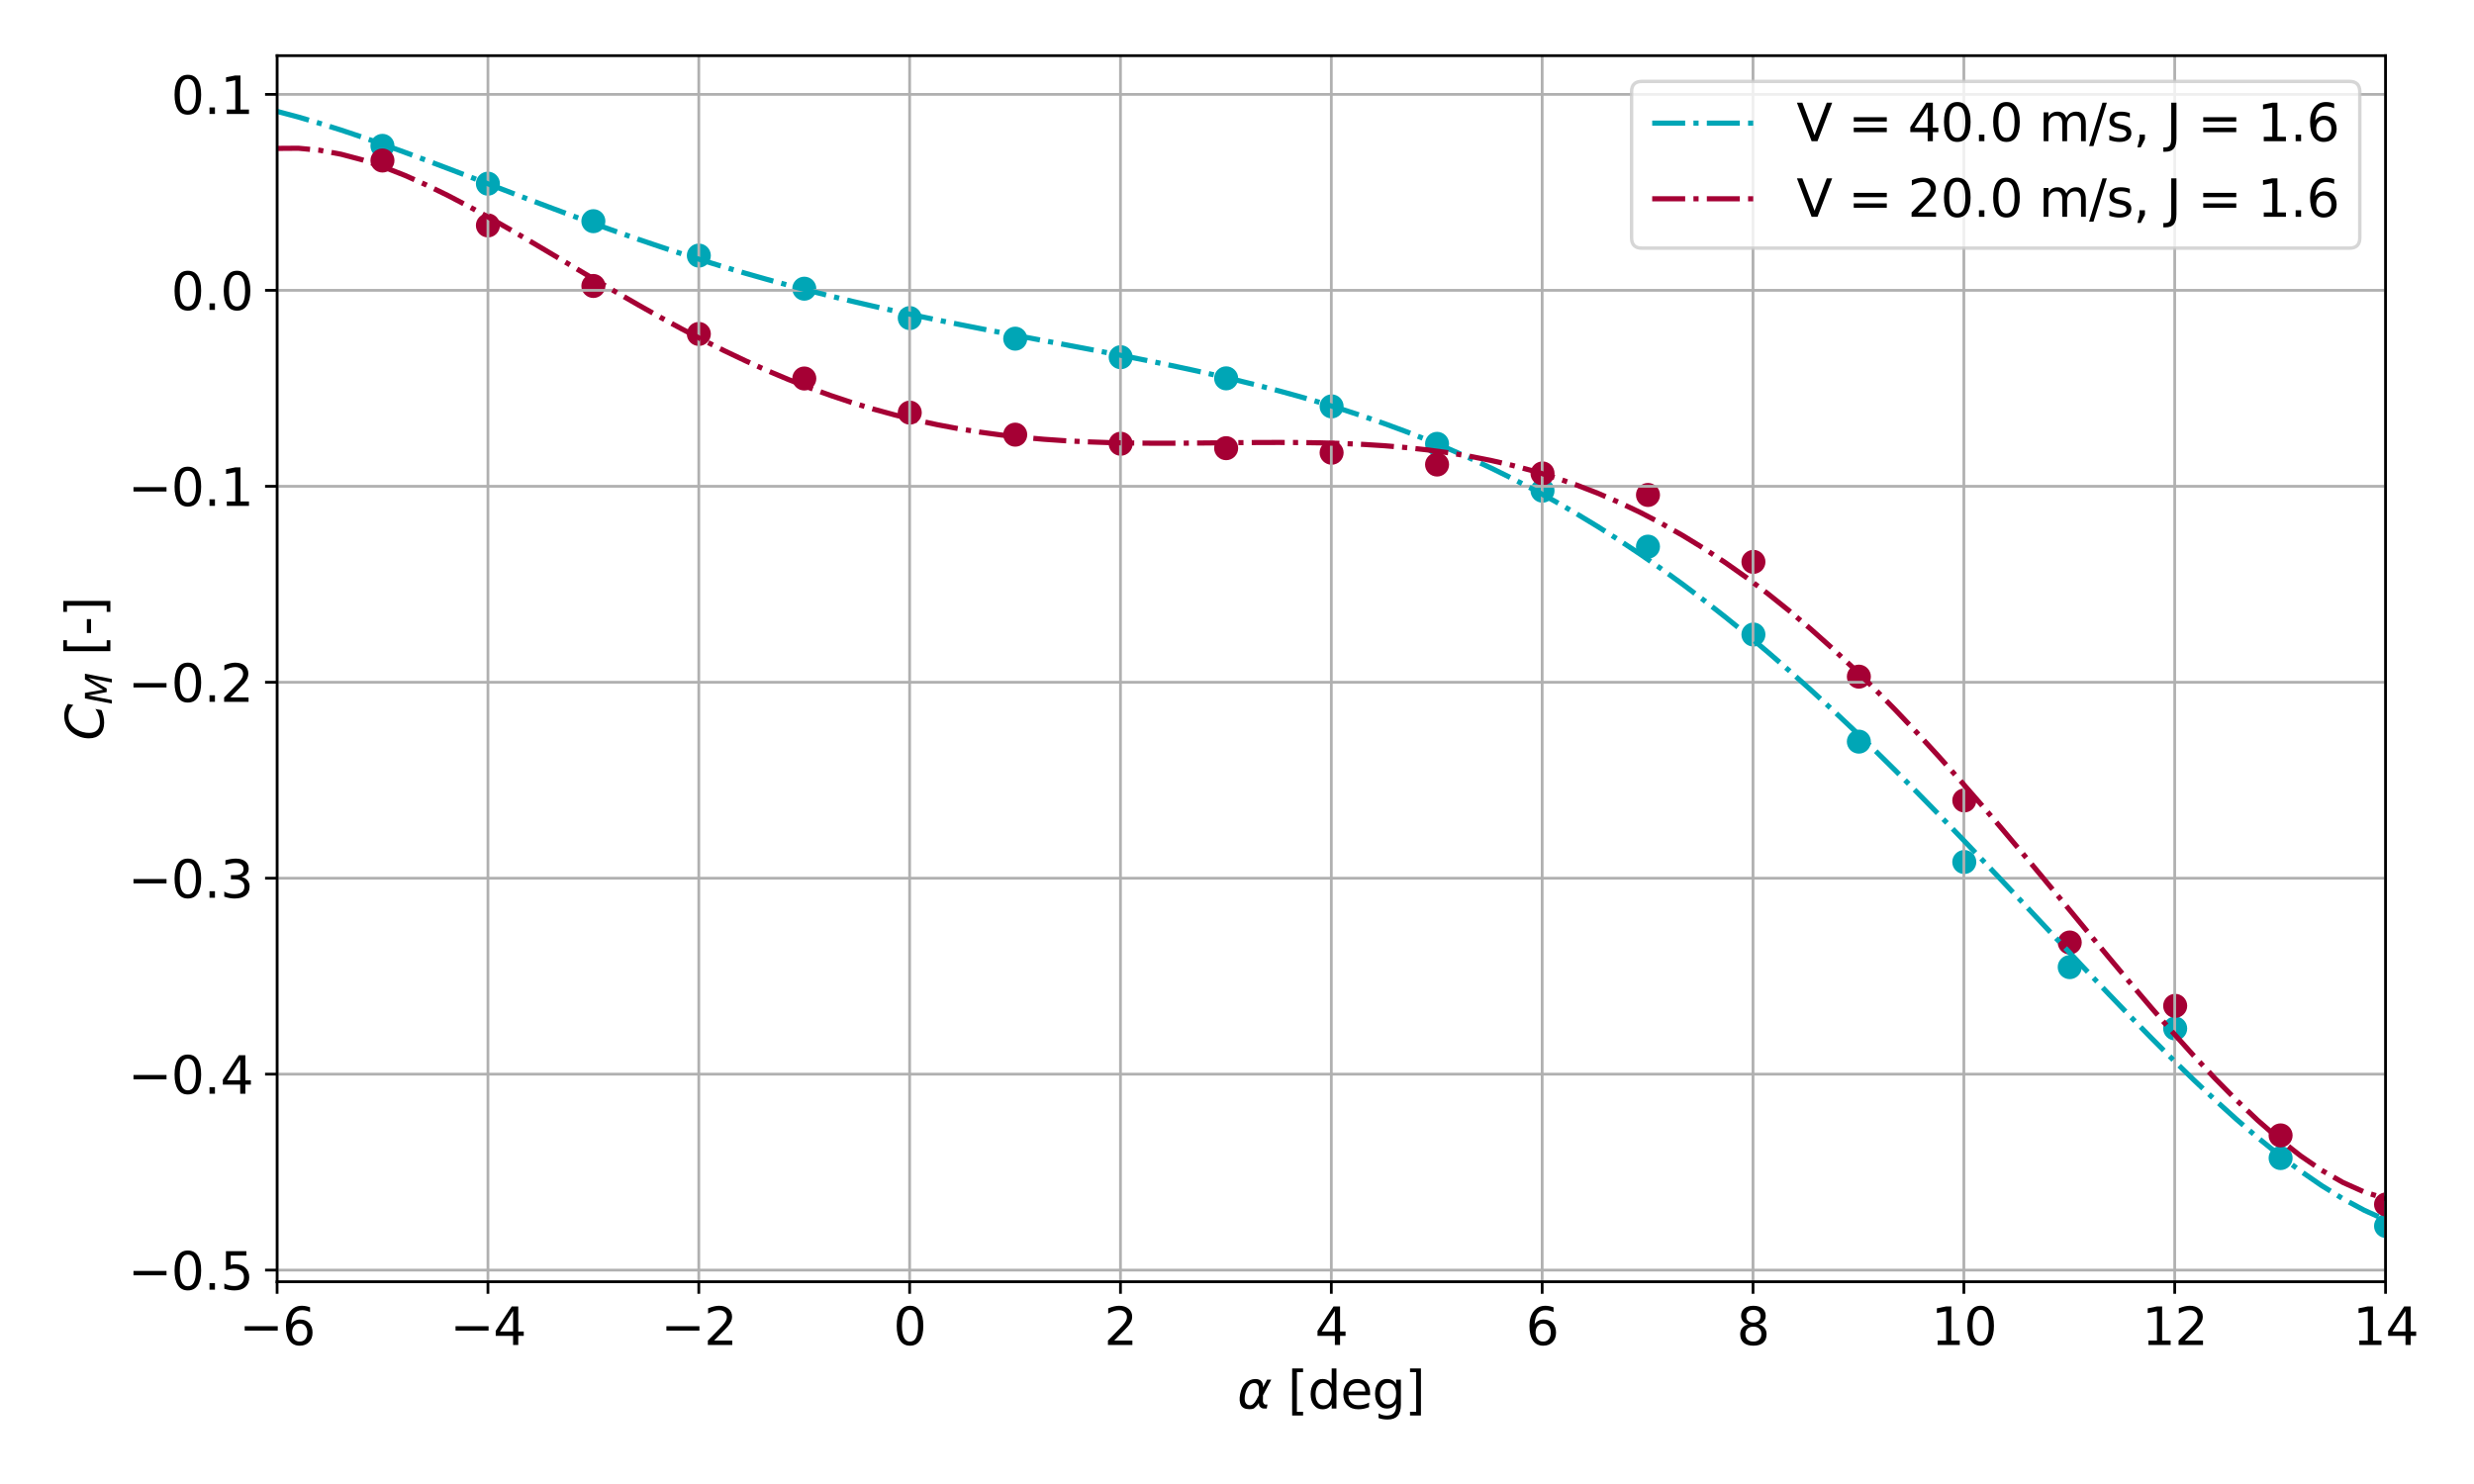 <?xml version="1.0" encoding="utf-8" standalone="no"?>
<!DOCTYPE svg PUBLIC "-//W3C//DTD SVG 1.1//EN"
  "http://www.w3.org/Graphics/SVG/1.1/DTD/svg11.dtd">
<svg xmlns:xlink="http://www.w3.org/1999/xlink" width="720pt" height="432pt" viewBox="0 0 720 432" xmlns="http://www.w3.org/2000/svg" version="1.1">
 <defs>
  <style type="text/css">*{stroke-linejoin: round; stroke-linecap: butt}</style>
 </defs>
 <g id="figure_1">
  <g id="patch_1">
   <path d="M 0 432 
L 720 432 
L 720 0 
L 0 0 
z
" style="fill: #ffffff"/>
  </g>
  <g id="axes_1">
   <g id="patch_2">
    <path d="M 80.642 373.12 
L 694.26 373.12 
L 694.26 16.2 
L 80.642 16.2 
z
" style="fill: #ffffff"/>
   </g>
   <g id="PathCollection_1">
    <defs>
     <path id="m8a55c01e43" d="M 0 3 
C 0.796 3 1.559 2.684 2.121 2.121 
C 2.684 1.559 3 0.796 3 0 
C 3 -0.796 2.684 -1.559 2.121 -2.121 
C 1.559 -2.684 0.796 -3 0 -3 
C -0.796 -3 -1.559 -2.684 -2.121 -2.121 
C -2.684 -1.559 -3 -0.796 -3 0 
C -3 0.796 -2.684 1.559 -2.121 2.121 
C -1.559 2.684 -0.796 3 0 3 
z
" style="stroke: #00a6b6"/>
    </defs>
    <g clip-path="url(#pa586003ab9)">
     <use xlink:href="#m8a55c01e43" x="111.301" y="42.459" style="fill: #00a6b6; stroke: #00a6b6"/>
     <use xlink:href="#m8a55c01e43" x="141.993" y="53.468" style="fill: #00a6b6; stroke: #00a6b6"/>
     <use xlink:href="#m8a55c01e43" x="172.686" y="64.389" style="fill: #00a6b6; stroke: #00a6b6"/>
     <use xlink:href="#m8a55c01e43" x="203.379" y="74.403" style="fill: #00a6b6; stroke: #00a6b6"/>
     <use xlink:href="#m8a55c01e43" x="234.072" y="84.04" style="fill: #00a6b6; stroke: #00a6b6"/>
     <use xlink:href="#m8a55c01e43" x="264.765" y="92.597" style="fill: #00a6b6; stroke: #00a6b6"/>
     <use xlink:href="#m8a55c01e43" x="295.457" y="98.588" style="fill: #00a6b6; stroke: #00a6b6"/>
     <use xlink:href="#m8a55c01e43" x="326.149" y="103.987" style="fill: #00a6b6; stroke: #00a6b6"/>
     <use xlink:href="#m8a55c01e43" x="356.842" y="110.143" style="fill: #00a6b6; stroke: #00a6b6"/>
     <use xlink:href="#m8a55c01e43" x="387.533" y="118.304" style="fill: #00a6b6; stroke: #00a6b6"/>
     <use xlink:href="#m8a55c01e43" x="418.224" y="129.205" style="fill: #00a6b6; stroke: #00a6b6"/>
     <use xlink:href="#m8a55c01e43" x="448.915" y="142.841" style="fill: #00a6b6; stroke: #00a6b6"/>
     <use xlink:href="#m8a55c01e43" x="479.605" y="159.131" style="fill: #00a6b6; stroke: #00a6b6"/>
     <use xlink:href="#m8a55c01e43" x="510.294" y="184.715" style="fill: #00a6b6; stroke: #00a6b6"/>
     <use xlink:href="#m8a55c01e43" x="540.977" y="215.893" style="fill: #00a6b6; stroke: #00a6b6"/>
     <use xlink:href="#m8a55c01e43" x="571.66" y="250.935" style="fill: #00a6b6; stroke: #00a6b6"/>
     <use xlink:href="#m8a55c01e43" x="602.346" y="281.537" style="fill: #00a6b6; stroke: #00a6b6"/>
     <use xlink:href="#m8a55c01e43" x="633.033" y="299.403" style="fill: #00a6b6; stroke: #00a6b6"/>
     <use xlink:href="#m8a55c01e43" x="663.719" y="337.114" style="fill: #00a6b6; stroke: #00a6b6"/>
     <use xlink:href="#m8a55c01e43" x="694.405" y="356.896" style="fill: #00a6b6; stroke: #00a6b6"/>
    </g>
   </g>
   <g id="PathCollection_2">
    <defs>
     <path id="mc2d1d91c61" d="M 0 3 
C 0.796 3 1.559 2.684 2.121 2.121 
C 2.684 1.559 3 0.796 3 0 
C 3 -0.796 2.684 -1.559 2.121 -2.121 
C 1.559 -2.684 0.796 -3 0 -3 
C -0.796 -3 -1.559 -2.684 -2.121 -2.121 
C -2.684 -1.559 -3 -0.796 -3 0 
C -3 0.796 -2.684 1.559 -2.121 2.121 
C -1.559 2.684 -0.796 3 0 3 
z
" style="stroke: #a50034"/>
    </defs>
    <g clip-path="url(#pa586003ab9)">
     <use xlink:href="#mc2d1d91c61" x="111.304" y="46.727" style="fill: #a50034; stroke: #a50034"/>
     <use xlink:href="#mc2d1d91c61" x="141.996" y="65.617" style="fill: #a50034; stroke: #a50034"/>
     <use xlink:href="#mc2d1d91c61" x="172.688" y="83.249" style="fill: #a50034; stroke: #a50034"/>
     <use xlink:href="#mc2d1d91c61" x="203.38" y="97.212" style="fill: #a50034; stroke: #a50034"/>
     <use xlink:href="#mc2d1d91c61" x="234.073" y="110.187" style="fill: #a50034; stroke: #a50034"/>
     <use xlink:href="#mc2d1d91c61" x="264.765" y="120.118" style="fill: #a50034; stroke: #a50034"/>
     <use xlink:href="#mc2d1d91c61" x="295.457" y="126.533" style="fill: #a50034; stroke: #a50034"/>
     <use xlink:href="#mc2d1d91c61" x="326.15" y="129.175" style="fill: #a50034; stroke: #a50034"/>
     <use xlink:href="#mc2d1d91c61" x="356.842" y="130.466" style="fill: #a50034; stroke: #a50034"/>
     <use xlink:href="#mc2d1d91c61" x="387.534" y="131.79" style="fill: #a50034; stroke: #a50034"/>
     <use xlink:href="#mc2d1d91c61" x="418.225" y="135.229" style="fill: #a50034; stroke: #a50034"/>
     <use xlink:href="#mc2d1d91c61" x="448.917" y="137.818" style="fill: #a50034; stroke: #a50034"/>
     <use xlink:href="#mc2d1d91c61" x="479.607" y="144.086" style="fill: #a50034; stroke: #a50034"/>
     <use xlink:href="#mc2d1d91c61" x="510.296" y="163.567" style="fill: #a50034; stroke: #a50034"/>
     <use xlink:href="#mc2d1d91c61" x="540.982" y="196.972" style="fill: #a50034; stroke: #a50034"/>
     <use xlink:href="#mc2d1d91c61" x="571.666" y="233.013" style="fill: #a50034; stroke: #a50034"/>
     <use xlink:href="#mc2d1d91c61" x="602.349" y="274.366" style="fill: #a50034; stroke: #a50034"/>
     <use xlink:href="#mc2d1d91c61" x="633.035" y="292.809" style="fill: #a50034; stroke: #a50034"/>
     <use xlink:href="#mc2d1d91c61" x="663.717" y="330.52" style="fill: #a50034; stroke: #a50034"/>
     <use xlink:href="#mc2d1d91c61" x="694.404" y="350.614" style="fill: #a50034; stroke: #a50034"/>
    </g>
   </g>
   <g id="matplotlib.axis_1">
    <g id="xtick_1">
     <g id="line2d_1">
      <path d="M 80.642 373.12 
L 80.642 16.2 
" clip-path="url(#pa586003ab9)" style="fill: none; stroke: #b0b0b0; stroke-width: 0.8; stroke-linecap: square"/>
     </g>
     <g id="line2d_2">
      <defs>
       <path id="m4e130eeeb1" d="M 0 0 
L 0 3.5 
" style="stroke: #000000; stroke-width: 0.8"/>
      </defs>
      <g>
       <use xlink:href="#m4e130eeeb1" x="80.642" y="373.12" style="stroke: #000000; stroke-width: 0.8"/>
      </g>
     </g>
     <g id="text_1">
      <!-- −6 -->
      <g transform="translate(69.585 391.518) scale(0.15 -0.15)">
       <defs>
        <path id="DejaVuSans-2212" d="M 678 2272 
L 4684 2272 
L 4684 1741 
L 678 1741 
L 678 2272 
z
" transform="scale(0.016)"/>
        <path id="DejaVuSans-36" d="M 2113 2584 
Q 1688 2584 1439 2293 
Q 1191 2003 1191 1497 
Q 1191 994 1439 701 
Q 1688 409 2113 409 
Q 2538 409 2786 701 
Q 3034 994 3034 1497 
Q 3034 2003 2786 2293 
Q 2538 2584 2113 2584 
z
M 3366 4563 
L 3366 3988 
Q 3128 4100 2886 4159 
Q 2644 4219 2406 4219 
Q 1781 4219 1451 3797 
Q 1122 3375 1075 2522 
Q 1259 2794 1537 2939 
Q 1816 3084 2150 3084 
Q 2853 3084 3261 2657 
Q 3669 2231 3669 1497 
Q 3669 778 3244 343 
Q 2819 -91 2113 -91 
Q 1303 -91 875 529 
Q 447 1150 447 2328 
Q 447 3434 972 4092 
Q 1497 4750 2381 4750 
Q 2619 4750 2861 4703 
Q 3103 4656 3366 4563 
z
" transform="scale(0.016)"/>
       </defs>
       <use xlink:href="#DejaVuSans-2212"/>
       <use xlink:href="#DejaVuSans-36" x="83.789"/>
      </g>
     </g>
    </g>
    <g id="xtick_2">
     <g id="line2d_3">
      <path d="M 142.004 373.12 
L 142.004 16.2 
" clip-path="url(#pa586003ab9)" style="fill: none; stroke: #b0b0b0; stroke-width: 0.8; stroke-linecap: square"/>
     </g>
     <g id="line2d_4">
      <g>
       <use xlink:href="#m4e130eeeb1" x="142.004" y="373.12" style="stroke: #000000; stroke-width: 0.8"/>
      </g>
     </g>
     <g id="text_2">
      <!-- −4 -->
      <g transform="translate(130.947 391.518) scale(0.15 -0.15)">
       <defs>
        <path id="DejaVuSans-34" d="M 2419 4116 
L 825 1625 
L 2419 1625 
L 2419 4116 
z
M 2253 4666 
L 3047 4666 
L 3047 1625 
L 3713 1625 
L 3713 1100 
L 3047 1100 
L 3047 0 
L 2419 0 
L 2419 1100 
L 313 1100 
L 313 1709 
L 2253 4666 
z
" transform="scale(0.016)"/>
       </defs>
       <use xlink:href="#DejaVuSans-2212"/>
       <use xlink:href="#DejaVuSans-34" x="83.789"/>
      </g>
     </g>
    </g>
    <g id="xtick_3">
     <g id="line2d_5">
      <path d="M 203.366 373.12 
L 203.366 16.2 
" clip-path="url(#pa586003ab9)" style="fill: none; stroke: #b0b0b0; stroke-width: 0.8; stroke-linecap: square"/>
     </g>
     <g id="line2d_6">
      <g>
       <use xlink:href="#m4e130eeeb1" x="203.366" y="373.12" style="stroke: #000000; stroke-width: 0.8"/>
      </g>
     </g>
     <g id="text_3">
      <!-- −2 -->
      <g transform="translate(192.309 391.518) scale(0.15 -0.15)">
       <defs>
        <path id="DejaVuSans-32" d="M 1228 531 
L 3431 531 
L 3431 0 
L 469 0 
L 469 531 
Q 828 903 1448 1529 
Q 2069 2156 2228 2338 
Q 2531 2678 2651 2914 
Q 2772 3150 2772 3378 
Q 2772 3750 2511 3984 
Q 2250 4219 1831 4219 
Q 1534 4219 1204 4116 
Q 875 4013 500 3803 
L 500 4441 
Q 881 4594 1212 4672 
Q 1544 4750 1819 4750 
Q 2544 4750 2975 4387 
Q 3406 4025 3406 3419 
Q 3406 3131 3298 2873 
Q 3191 2616 2906 2266 
Q 2828 2175 2409 1742 
Q 1991 1309 1228 531 
z
" transform="scale(0.016)"/>
       </defs>
       <use xlink:href="#DejaVuSans-2212"/>
       <use xlink:href="#DejaVuSans-32" x="83.789"/>
      </g>
     </g>
    </g>
    <g id="xtick_4">
     <g id="line2d_7">
      <path d="M 264.727 373.12 
L 264.727 16.2 
" clip-path="url(#pa586003ab9)" style="fill: none; stroke: #b0b0b0; stroke-width: 0.8; stroke-linecap: square"/>
     </g>
     <g id="line2d_8">
      <g>
       <use xlink:href="#m4e130eeeb1" x="264.727" y="373.12" style="stroke: #000000; stroke-width: 0.8"/>
      </g>
     </g>
     <g id="text_4">
      <!-- 0 -->
      <g transform="translate(259.956 391.518) scale(0.15 -0.15)">
       <defs>
        <path id="DejaVuSans-30" d="M 2034 4250 
Q 1547 4250 1301 3770 
Q 1056 3291 1056 2328 
Q 1056 1369 1301 889 
Q 1547 409 2034 409 
Q 2525 409 2770 889 
Q 3016 1369 3016 2328 
Q 3016 3291 2770 3770 
Q 2525 4250 2034 4250 
z
M 2034 4750 
Q 2819 4750 3233 4129 
Q 3647 3509 3647 2328 
Q 3647 1150 3233 529 
Q 2819 -91 2034 -91 
Q 1250 -91 836 529 
Q 422 1150 422 2328 
Q 422 3509 836 4129 
Q 1250 4750 2034 4750 
z
" transform="scale(0.016)"/>
       </defs>
       <use xlink:href="#DejaVuSans-30"/>
      </g>
     </g>
    </g>
    <g id="xtick_5">
     <g id="line2d_9">
      <path d="M 326.089 373.12 
L 326.089 16.2 
" clip-path="url(#pa586003ab9)" style="fill: none; stroke: #b0b0b0; stroke-width: 0.8; stroke-linecap: square"/>
     </g>
     <g id="line2d_10">
      <g>
       <use xlink:href="#m4e130eeeb1" x="326.089" y="373.12" style="stroke: #000000; stroke-width: 0.8"/>
      </g>
     </g>
     <g id="text_5">
      <!-- 2 -->
      <g transform="translate(321.317 391.518) scale(0.15 -0.15)">
       <use xlink:href="#DejaVuSans-32"/>
      </g>
     </g>
    </g>
    <g id="xtick_6">
     <g id="line2d_11">
      <path d="M 387.451 373.12 
L 387.451 16.2 
" clip-path="url(#pa586003ab9)" style="fill: none; stroke: #b0b0b0; stroke-width: 0.8; stroke-linecap: square"/>
     </g>
     <g id="line2d_12">
      <g>
       <use xlink:href="#m4e130eeeb1" x="387.451" y="373.12" style="stroke: #000000; stroke-width: 0.8"/>
      </g>
     </g>
     <g id="text_6">
      <!-- 4 -->
      <g transform="translate(382.679 391.518) scale(0.15 -0.15)">
       <use xlink:href="#DejaVuSans-34"/>
      </g>
     </g>
    </g>
    <g id="xtick_7">
     <g id="line2d_13">
      <path d="M 448.813 373.12 
L 448.813 16.2 
" clip-path="url(#pa586003ab9)" style="fill: none; stroke: #b0b0b0; stroke-width: 0.8; stroke-linecap: square"/>
     </g>
     <g id="line2d_14">
      <g>
       <use xlink:href="#m4e130eeeb1" x="448.813" y="373.12" style="stroke: #000000; stroke-width: 0.8"/>
      </g>
     </g>
     <g id="text_7">
      <!-- 6 -->
      <g transform="translate(444.041 391.518) scale(0.15 -0.15)">
       <use xlink:href="#DejaVuSans-36"/>
      </g>
     </g>
    </g>
    <g id="xtick_8">
     <g id="line2d_15">
      <path d="M 510.175 373.12 
L 510.175 16.2 
" clip-path="url(#pa586003ab9)" style="fill: none; stroke: #b0b0b0; stroke-width: 0.8; stroke-linecap: square"/>
     </g>
     <g id="line2d_16">
      <g>
       <use xlink:href="#m4e130eeeb1" x="510.175" y="373.12" style="stroke: #000000; stroke-width: 0.8"/>
      </g>
     </g>
     <g id="text_8">
      <!-- 8 -->
      <g transform="translate(505.403 391.518) scale(0.15 -0.15)">
       <defs>
        <path id="DejaVuSans-38" d="M 2034 2216 
Q 1584 2216 1326 1975 
Q 1069 1734 1069 1313 
Q 1069 891 1326 650 
Q 1584 409 2034 409 
Q 2484 409 2743 651 
Q 3003 894 3003 1313 
Q 3003 1734 2745 1975 
Q 2488 2216 2034 2216 
z
M 1403 2484 
Q 997 2584 770 2862 
Q 544 3141 544 3541 
Q 544 4100 942 4425 
Q 1341 4750 2034 4750 
Q 2731 4750 3128 4425 
Q 3525 4100 3525 3541 
Q 3525 3141 3298 2862 
Q 3072 2584 2669 2484 
Q 3125 2378 3379 2068 
Q 3634 1759 3634 1313 
Q 3634 634 3220 271 
Q 2806 -91 2034 -91 
Q 1263 -91 848 271 
Q 434 634 434 1313 
Q 434 1759 690 2068 
Q 947 2378 1403 2484 
z
M 1172 3481 
Q 1172 3119 1398 2916 
Q 1625 2713 2034 2713 
Q 2441 2713 2670 2916 
Q 2900 3119 2900 3481 
Q 2900 3844 2670 4047 
Q 2441 4250 2034 4250 
Q 1625 4250 1398 4047 
Q 1172 3844 1172 3481 
z
" transform="scale(0.016)"/>
       </defs>
       <use xlink:href="#DejaVuSans-38"/>
      </g>
     </g>
    </g>
    <g id="xtick_9">
     <g id="line2d_17">
      <path d="M 571.536 373.12 
L 571.536 16.2 
" clip-path="url(#pa586003ab9)" style="fill: none; stroke: #b0b0b0; stroke-width: 0.8; stroke-linecap: square"/>
     </g>
     <g id="line2d_18">
      <g>
       <use xlink:href="#m4e130eeeb1" x="571.536" y="373.12" style="stroke: #000000; stroke-width: 0.8"/>
      </g>
     </g>
     <g id="text_9">
      <!-- 10 -->
      <g transform="translate(561.993 391.518) scale(0.15 -0.15)">
       <defs>
        <path id="DejaVuSans-31" d="M 794 531 
L 1825 531 
L 1825 4091 
L 703 3866 
L 703 4441 
L 1819 4666 
L 2450 4666 
L 2450 531 
L 3481 531 
L 3481 0 
L 794 0 
L 794 531 
z
" transform="scale(0.016)"/>
       </defs>
       <use xlink:href="#DejaVuSans-31"/>
       <use xlink:href="#DejaVuSans-30" x="63.623"/>
      </g>
     </g>
    </g>
    <g id="xtick_10">
     <g id="line2d_19">
      <path d="M 632.898 373.12 
L 632.898 16.2 
" clip-path="url(#pa586003ab9)" style="fill: none; stroke: #b0b0b0; stroke-width: 0.8; stroke-linecap: square"/>
     </g>
     <g id="line2d_20">
      <g>
       <use xlink:href="#m4e130eeeb1" x="632.898" y="373.12" style="stroke: #000000; stroke-width: 0.8"/>
      </g>
     </g>
     <g id="text_10">
      <!-- 12 -->
      <g transform="translate(623.354 391.518) scale(0.15 -0.15)">
       <use xlink:href="#DejaVuSans-31"/>
       <use xlink:href="#DejaVuSans-32" x="63.623"/>
      </g>
     </g>
    </g>
    <g id="xtick_11">
     <g id="line2d_21">
      <path d="M 694.26 373.12 
L 694.26 16.2 
" clip-path="url(#pa586003ab9)" style="fill: none; stroke: #b0b0b0; stroke-width: 0.8; stroke-linecap: square"/>
     </g>
     <g id="line2d_22">
      <g>
       <use xlink:href="#m4e130eeeb1" x="694.26" y="373.12" style="stroke: #000000; stroke-width: 0.8"/>
      </g>
     </g>
     <g id="text_11">
      <!-- 14 -->
      <g transform="translate(684.716 391.518) scale(0.15 -0.15)">
       <use xlink:href="#DejaVuSans-31"/>
       <use xlink:href="#DejaVuSans-34" x="63.623"/>
      </g>
     </g>
    </g>
    <g id="text_12">
     <!-- $\alpha$ [deg] -->
     <g transform="translate(360.076 410.037) scale(0.15 -0.15)">
      <defs>
       <path id="DejaVuSans-Oblique-3b1" d="M 2619 1628 
L 2622 2350 
Q 2625 3088 2069 3091 
Q 1653 3094 1394 2747 
Q 1069 2319 959 1747 
Q 825 1059 994 731 
Q 1169 397 1547 397 
Q 1966 397 2319 1063 
L 2619 1628 
z
M 2166 3578 
Q 3141 3594 3128 2584 
Q 3128 2584 3616 3500 
L 4128 3500 
L 3119 1603 
L 3109 919 
Q 3109 766 3194 638 
Q 3291 488 3391 488 
L 3669 488 
L 3575 0 
L 3228 0 
Q 2934 0 2722 263 
Q 2622 394 2619 669 
Q 2416 334 2066 50 
Q 1900 -81 1453 -78 
Q 722 -72 456 397 
Q 184 884 353 1747 
Q 534 2675 1009 3097 
Q 1544 3569 2166 3578 
z
" transform="scale(0.016)"/>
       <path id="DejaVuSans-20" transform="scale(0.016)"/>
       <path id="DejaVuSans-5b" d="M 550 4863 
L 1875 4863 
L 1875 4416 
L 1125 4416 
L 1125 -397 
L 1875 -397 
L 1875 -844 
L 550 -844 
L 550 4863 
z
" transform="scale(0.016)"/>
       <path id="DejaVuSans-64" d="M 2906 2969 
L 2906 4863 
L 3481 4863 
L 3481 0 
L 2906 0 
L 2906 525 
Q 2725 213 2448 61 
Q 2172 -91 1784 -91 
Q 1150 -91 751 415 
Q 353 922 353 1747 
Q 353 2572 751 3078 
Q 1150 3584 1784 3584 
Q 2172 3584 2448 3432 
Q 2725 3281 2906 2969 
z
M 947 1747 
Q 947 1113 1208 752 
Q 1469 391 1925 391 
Q 2381 391 2643 752 
Q 2906 1113 2906 1747 
Q 2906 2381 2643 2742 
Q 2381 3103 1925 3103 
Q 1469 3103 1208 2742 
Q 947 2381 947 1747 
z
" transform="scale(0.016)"/>
       <path id="DejaVuSans-65" d="M 3597 1894 
L 3597 1613 
L 953 1613 
Q 991 1019 1311 708 
Q 1631 397 2203 397 
Q 2534 397 2845 478 
Q 3156 559 3463 722 
L 3463 178 
Q 3153 47 2828 -22 
Q 2503 -91 2169 -91 
Q 1331 -91 842 396 
Q 353 884 353 1716 
Q 353 2575 817 3079 
Q 1281 3584 2069 3584 
Q 2775 3584 3186 3129 
Q 3597 2675 3597 1894 
z
M 3022 2063 
Q 3016 2534 2758 2815 
Q 2500 3097 2075 3097 
Q 1594 3097 1305 2825 
Q 1016 2553 972 2059 
L 3022 2063 
z
" transform="scale(0.016)"/>
       <path id="DejaVuSans-67" d="M 2906 1791 
Q 2906 2416 2648 2759 
Q 2391 3103 1925 3103 
Q 1463 3103 1205 2759 
Q 947 2416 947 1791 
Q 947 1169 1205 825 
Q 1463 481 1925 481 
Q 2391 481 2648 825 
Q 2906 1169 2906 1791 
z
M 3481 434 
Q 3481 -459 3084 -895 
Q 2688 -1331 1869 -1331 
Q 1566 -1331 1297 -1286 
Q 1028 -1241 775 -1147 
L 775 -588 
Q 1028 -725 1275 -790 
Q 1522 -856 1778 -856 
Q 2344 -856 2625 -561 
Q 2906 -266 2906 331 
L 2906 616 
Q 2728 306 2450 153 
Q 2172 0 1784 0 
Q 1141 0 747 490 
Q 353 981 353 1791 
Q 353 2603 747 3093 
Q 1141 3584 1784 3584 
Q 2172 3584 2450 3431 
Q 2728 3278 2906 2969 
L 2906 3500 
L 3481 3500 
L 3481 434 
z
" transform="scale(0.016)"/>
       <path id="DejaVuSans-5d" d="M 1947 4863 
L 1947 -844 
L 622 -844 
L 622 -397 
L 1369 -397 
L 1369 4416 
L 622 4416 
L 622 4863 
L 1947 4863 
z
" transform="scale(0.016)"/>
      </defs>
      <use xlink:href="#DejaVuSans-Oblique-3b1" transform="translate(0 0.016)"/>
      <use xlink:href="#DejaVuSans-20" transform="translate(65.918 0.016)"/>
      <use xlink:href="#DejaVuSans-5b" transform="translate(97.705 0.016)"/>
      <use xlink:href="#DejaVuSans-64" transform="translate(136.719 0.016)"/>
      <use xlink:href="#DejaVuSans-65" transform="translate(200.195 0.016)"/>
      <use xlink:href="#DejaVuSans-67" transform="translate(261.719 0.016)"/>
      <use xlink:href="#DejaVuSans-5d" transform="translate(325.195 0.016)"/>
     </g>
    </g>
   </g>
   <g id="matplotlib.axis_2">
    <g id="ytick_1">
     <g id="line2d_23">
      <path d="M 80.642 369.73 
L 694.26 369.73 
" clip-path="url(#pa586003ab9)" style="fill: none; stroke: #b0b0b0; stroke-width: 0.8; stroke-linecap: square"/>
     </g>
     <g id="line2d_24">
      <defs>
       <path id="m3927b63fa9" d="M 0 0 
L -3.5 0 
" style="stroke: #000000; stroke-width: 0.8"/>
      </defs>
      <g>
       <use xlink:href="#m3927b63fa9" x="80.642" y="369.73" style="stroke: #000000; stroke-width: 0.8"/>
      </g>
     </g>
     <g id="text_13">
      <!-- −0.5 -->
      <g transform="translate(37.218 375.429) scale(0.15 -0.15)">
       <defs>
        <path id="DejaVuSans-2e" d="M 684 794 
L 1344 794 
L 1344 0 
L 684 0 
L 684 794 
z
" transform="scale(0.016)"/>
        <path id="DejaVuSans-35" d="M 691 4666 
L 3169 4666 
L 3169 4134 
L 1269 4134 
L 1269 2991 
Q 1406 3038 1543 3061 
Q 1681 3084 1819 3084 
Q 2600 3084 3056 2656 
Q 3513 2228 3513 1497 
Q 3513 744 3044 326 
Q 2575 -91 1722 -91 
Q 1428 -91 1123 -41 
Q 819 9 494 109 
L 494 744 
Q 775 591 1075 516 
Q 1375 441 1709 441 
Q 2250 441 2565 725 
Q 2881 1009 2881 1497 
Q 2881 1984 2565 2268 
Q 2250 2553 1709 2553 
Q 1456 2553 1204 2497 
Q 953 2441 691 2322 
L 691 4666 
z
" transform="scale(0.016)"/>
       </defs>
       <use xlink:href="#DejaVuSans-2212"/>
       <use xlink:href="#DejaVuSans-30" x="83.789"/>
       <use xlink:href="#DejaVuSans-2e" x="147.412"/>
       <use xlink:href="#DejaVuSans-35" x="179.199"/>
      </g>
     </g>
    </g>
    <g id="ytick_2">
     <g id="line2d_25">
      <path d="M 80.642 312.687 
L 694.26 312.687 
" clip-path="url(#pa586003ab9)" style="fill: none; stroke: #b0b0b0; stroke-width: 0.8; stroke-linecap: square"/>
     </g>
     <g id="line2d_26">
      <g>
       <use xlink:href="#m3927b63fa9" x="80.642" y="312.687" style="stroke: #000000; stroke-width: 0.8"/>
      </g>
     </g>
     <g id="text_14">
      <!-- −0.4 -->
      <g transform="translate(37.218 318.386) scale(0.15 -0.15)">
       <use xlink:href="#DejaVuSans-2212"/>
       <use xlink:href="#DejaVuSans-30" x="83.789"/>
       <use xlink:href="#DejaVuSans-2e" x="147.412"/>
       <use xlink:href="#DejaVuSans-34" x="179.199"/>
      </g>
     </g>
    </g>
    <g id="ytick_3">
     <g id="line2d_27">
      <path d="M 80.642 255.645 
L 694.26 255.645 
" clip-path="url(#pa586003ab9)" style="fill: none; stroke: #b0b0b0; stroke-width: 0.8; stroke-linecap: square"/>
     </g>
     <g id="line2d_28">
      <g>
       <use xlink:href="#m3927b63fa9" x="80.642" y="255.645" style="stroke: #000000; stroke-width: 0.8"/>
      </g>
     </g>
     <g id="text_15">
      <!-- −0.3 -->
      <g transform="translate(37.218 261.344) scale(0.15 -0.15)">
       <defs>
        <path id="DejaVuSans-33" d="M 2597 2516 
Q 3050 2419 3304 2112 
Q 3559 1806 3559 1356 
Q 3559 666 3084 287 
Q 2609 -91 1734 -91 
Q 1441 -91 1130 -33 
Q 819 25 488 141 
L 488 750 
Q 750 597 1062 519 
Q 1375 441 1716 441 
Q 2309 441 2620 675 
Q 2931 909 2931 1356 
Q 2931 1769 2642 2001 
Q 2353 2234 1838 2234 
L 1294 2234 
L 1294 2753 
L 1863 2753 
Q 2328 2753 2575 2939 
Q 2822 3125 2822 3475 
Q 2822 3834 2567 4026 
Q 2313 4219 1838 4219 
Q 1578 4219 1281 4162 
Q 984 4106 628 3988 
L 628 4550 
Q 988 4650 1302 4700 
Q 1616 4750 1894 4750 
Q 2613 4750 3031 4423 
Q 3450 4097 3450 3541 
Q 3450 3153 3228 2886 
Q 3006 2619 2597 2516 
z
" transform="scale(0.016)"/>
       </defs>
       <use xlink:href="#DejaVuSans-2212"/>
       <use xlink:href="#DejaVuSans-30" x="83.789"/>
       <use xlink:href="#DejaVuSans-2e" x="147.412"/>
       <use xlink:href="#DejaVuSans-33" x="179.199"/>
      </g>
     </g>
    </g>
    <g id="ytick_4">
     <g id="line2d_29">
      <path d="M 80.642 198.602 
L 694.26 198.602 
" clip-path="url(#pa586003ab9)" style="fill: none; stroke: #b0b0b0; stroke-width: 0.8; stroke-linecap: square"/>
     </g>
     <g id="line2d_30">
      <g>
       <use xlink:href="#m3927b63fa9" x="80.642" y="198.602" style="stroke: #000000; stroke-width: 0.8"/>
      </g>
     </g>
     <g id="text_16">
      <!-- −0.2 -->
      <g transform="translate(37.218 204.301) scale(0.15 -0.15)">
       <use xlink:href="#DejaVuSans-2212"/>
       <use xlink:href="#DejaVuSans-30" x="83.789"/>
       <use xlink:href="#DejaVuSans-2e" x="147.412"/>
       <use xlink:href="#DejaVuSans-32" x="179.199"/>
      </g>
     </g>
    </g>
    <g id="ytick_5">
     <g id="line2d_31">
      <path d="M 80.642 141.559 
L 694.26 141.559 
" clip-path="url(#pa586003ab9)" style="fill: none; stroke: #b0b0b0; stroke-width: 0.8; stroke-linecap: square"/>
     </g>
     <g id="line2d_32">
      <g>
       <use xlink:href="#m3927b63fa9" x="80.642" y="141.559" style="stroke: #000000; stroke-width: 0.8"/>
      </g>
     </g>
     <g id="text_17">
      <!-- −0.1 -->
      <g transform="translate(37.218 147.258) scale(0.15 -0.15)">
       <use xlink:href="#DejaVuSans-2212"/>
       <use xlink:href="#DejaVuSans-30" x="83.789"/>
       <use xlink:href="#DejaVuSans-2e" x="147.412"/>
       <use xlink:href="#DejaVuSans-31" x="179.199"/>
      </g>
     </g>
    </g>
    <g id="ytick_6">
     <g id="line2d_33">
      <path d="M 80.642 84.517 
L 694.26 84.517 
" clip-path="url(#pa586003ab9)" style="fill: none; stroke: #b0b0b0; stroke-width: 0.8; stroke-linecap: square"/>
     </g>
     <g id="line2d_34">
      <g>
       <use xlink:href="#m3927b63fa9" x="80.642" y="84.517" style="stroke: #000000; stroke-width: 0.8"/>
      </g>
     </g>
     <g id="text_18">
      <!-- 0.0 -->
      <g transform="translate(49.787 90.216) scale(0.15 -0.15)">
       <use xlink:href="#DejaVuSans-30"/>
       <use xlink:href="#DejaVuSans-2e" x="63.623"/>
       <use xlink:href="#DejaVuSans-30" x="95.41"/>
      </g>
     </g>
    </g>
    <g id="ytick_7">
     <g id="line2d_35">
      <path d="M 80.642 27.474 
L 694.26 27.474 
" clip-path="url(#pa586003ab9)" style="fill: none; stroke: #b0b0b0; stroke-width: 0.8; stroke-linecap: square"/>
     </g>
     <g id="line2d_36">
      <g>
       <use xlink:href="#m3927b63fa9" x="80.642" y="27.474" style="stroke: #000000; stroke-width: 0.8"/>
      </g>
     </g>
     <g id="text_19">
      <!-- 0.1 -->
      <g transform="translate(49.787 33.173) scale(0.15 -0.15)">
       <use xlink:href="#DejaVuSans-30"/>
       <use xlink:href="#DejaVuSans-2e" x="63.623"/>
       <use xlink:href="#DejaVuSans-31" x="95.41"/>
      </g>
     </g>
    </g>
    <g id="text_20">
     <!-- $C_M$ [-] -->
     <g transform="translate(30.098 215.585) rotate(-90) scale(0.15 -0.15)">
      <defs>
       <path id="DejaVuSans-Oblique-43" d="M 4447 4306 
L 4319 3641 
Q 4019 3944 3683 4091 
Q 3347 4238 2956 4238 
Q 2422 4238 2017 3981 
Q 1613 3725 1319 3200 
Q 1131 2863 1032 2486 
Q 934 2109 934 1728 
Q 934 1091 1264 756 
Q 1594 422 2222 422 
Q 2656 422 3056 561 
Q 3456 700 3834 978 
L 3688 231 
Q 3316 72 2936 -9 
Q 2556 -91 2175 -91 
Q 1278 -91 773 396 
Q 269 884 269 1753 
Q 269 2309 461 2846 
Q 653 3384 1013 3828 
Q 1394 4300 1883 4525 
Q 2372 4750 3022 4750 
Q 3422 4750 3780 4639 
Q 4138 4528 4447 4306 
z
" transform="scale(0.016)"/>
       <path id="DejaVuSans-Oblique-4d" d="M 1081 4666 
L 2028 4666 
L 2572 1522 
L 4378 4666 
L 5350 4666 
L 4441 0 
L 3828 0 
L 4622 4091 
L 2791 897 
L 2175 897 
L 1581 4103 
L 788 0 
L 172 0 
L 1081 4666 
z
" transform="scale(0.016)"/>
       <path id="DejaVuSans-2d" d="M 313 2009 
L 1997 2009 
L 1997 1497 
L 313 1497 
L 313 2009 
z
" transform="scale(0.016)"/>
      </defs>
      <use xlink:href="#DejaVuSans-Oblique-43" transform="translate(0 0.016)"/>
      <use xlink:href="#DejaVuSans-Oblique-4d" transform="translate(69.824 -16.391) scale(0.7)"/>
      <use xlink:href="#DejaVuSans-20" transform="translate(132.954 0.016)"/>
      <use xlink:href="#DejaVuSans-5b" transform="translate(164.741 0.016)"/>
      <use xlink:href="#DejaVuSans-2d" transform="translate(203.755 0.016)"/>
      <use xlink:href="#DejaVuSans-5d" transform="translate(239.839 0.016)"/>
     </g>
    </g>
   </g>
   <g id="line2d_37">
    <path d="M 80.642 32.424 
L 86.84 34.076 
L 93.038 35.893 
L 99.236 37.851 
L 105.435 39.926 
L 111.633 42.097 
L 117.831 44.344 
L 124.029 46.648 
L 130.227 48.993 
L 136.425 51.362 
L 142.624 53.741 
L 148.822 56.117 
L 155.02 58.479 
L 161.218 60.815 
L 167.416 63.118 
L 173.614 65.378 
L 179.813 67.59 
L 186.011 69.746 
L 192.209 71.842 
L 198.407 73.875 
L 204.605 75.841 
L 210.803 77.739 
L 217.002 79.568 
L 223.2 81.328 
L 229.398 83.019 
L 235.596 84.643 
L 241.794 86.202 
L 247.992 87.699 
L 254.191 89.138 
L 260.389 90.522 
L 266.587 91.857 
L 272.785 93.149 
L 278.983 94.402 
L 285.181 95.624 
L 291.379 96.82 
L 297.578 97.999 
L 303.776 99.167 
L 309.974 100.333 
L 316.172 101.504 
L 322.37 102.69 
L 328.568 103.897 
L 334.767 105.136 
L 340.965 106.414 
L 347.163 107.742 
L 353.361 109.127 
L 359.559 110.578 
L 365.757 112.105 
L 371.956 113.715 
L 378.154 115.419 
L 384.352 117.224 
L 390.55 119.139 
L 396.748 121.171 
L 402.946 123.329 
L 409.145 125.62 
L 415.343 128.051 
L 421.541 130.628 
L 427.739 133.359 
L 433.937 136.249 
L 440.135 139.304 
L 446.334 142.527 
L 452.532 145.924 
L 458.73 149.498 
L 464.928 153.251 
L 471.126 157.187 
L 477.324 161.306 
L 483.523 165.609 
L 489.721 170.097 
L 495.919 174.767 
L 502.117 179.619 
L 508.315 184.649 
L 514.513 189.853 
L 520.711 195.227 
L 526.91 200.765 
L 533.108 206.459 
L 539.306 212.303 
L 545.504 218.285 
L 551.702 224.397 
L 557.9 230.625 
L 564.099 236.958 
L 570.297 243.381 
L 576.495 249.877 
L 582.693 256.431 
L 588.891 263.022 
L 595.089 269.632 
L 601.288 276.239 
L 607.486 282.818 
L 613.684 289.347 
L 619.882 295.798 
L 626.08 302.143 
L 632.278 308.352 
L 638.477 314.394 
L 644.675 320.236 
L 650.873 325.841 
L 657.071 331.174 
L 663.269 336.196 
L 669.467 340.864 
L 675.666 345.137 
L 681.864 348.969 
L 688.062 352.313 
L 694.26 355.121 
" clip-path="url(#pa586003ab9)" style="fill: none; stroke-dasharray: 9.6,2.4,1.5,2.4; stroke-dashoffset: 0; stroke: #00a6b6; stroke-width: 1.5"/>
   </g>
   <g id="line2d_38">
    <path d="M 80.642 43.201 
L 86.84 43.156 
L 93.038 43.743 
L 99.236 44.891 
L 105.435 46.534 
L 111.633 48.609 
L 117.831 51.056 
L 124.029 53.819 
L 130.227 56.845 
L 136.425 60.086 
L 142.624 63.496 
L 148.822 67.032 
L 155.02 70.655 
L 161.218 74.328 
L 167.416 78.018 
L 173.614 81.695 
L 179.813 85.33 
L 186.011 88.899 
L 192.209 92.379 
L 198.407 95.751 
L 204.605 98.997 
L 210.803 102.102 
L 217.002 105.053 
L 223.2 107.84 
L 229.398 110.455 
L 235.596 112.891 
L 241.794 115.143 
L 247.992 117.211 
L 254.191 119.091 
L 260.389 120.787 
L 266.587 122.3 
L 272.785 123.634 
L 278.983 124.796 
L 285.181 125.791 
L 291.379 126.63 
L 297.578 127.32 
L 303.776 127.873 
L 309.974 128.3 
L 316.172 128.614 
L 322.37 128.828 
L 328.568 128.957 
L 334.767 129.016 
L 340.965 129.02 
L 347.163 128.986 
L 353.361 128.929 
L 359.559 128.868 
L 365.757 128.818 
L 371.956 128.799 
L 378.154 128.826 
L 384.352 128.918 
L 390.55 129.093 
L 396.748 129.367 
L 402.946 129.758 
L 409.145 130.283 
L 415.343 130.958 
L 421.541 131.799 
L 427.739 132.822 
L 433.937 134.042 
L 440.135 135.472 
L 446.334 137.126 
L 452.532 139.017 
L 458.73 141.155 
L 464.928 143.551 
L 471.126 146.215 
L 477.324 149.154 
L 483.523 152.375 
L 489.721 155.883 
L 495.919 159.682 
L 502.117 163.775 
L 508.315 168.162 
L 514.513 172.842 
L 520.711 177.812 
L 526.91 183.067 
L 533.108 188.6 
L 539.306 194.403 
L 545.504 200.465 
L 551.702 206.771 
L 557.9 213.307 
L 564.099 220.055 
L 570.297 226.994 
L 576.495 234.102 
L 582.693 241.352 
L 588.891 248.716 
L 595.089 256.163 
L 601.288 263.659 
L 607.486 271.167 
L 613.684 278.646 
L 619.882 286.053 
L 626.08 293.342 
L 632.278 300.463 
L 638.477 307.363 
L 644.675 313.983 
L 650.873 320.266 
L 657.071 326.145 
L 663.269 331.554 
L 669.467 336.421 
L 675.666 340.671 
L 681.864 344.223 
L 688.062 346.995 
L 694.26 348.899 
" clip-path="url(#pa586003ab9)" style="fill: none; stroke-dasharray: 9.6,2.4,1.5,2.4; stroke-dashoffset: 0; stroke: #a50034; stroke-width: 1.5"/>
   </g>
   <g id="patch_3">
    <path d="M 80.642 373.12 
L 80.642 16.2 
" style="fill: none; stroke: #000000; stroke-width: 0.8; stroke-linejoin: miter; stroke-linecap: square"/>
   </g>
   <g id="patch_4">
    <path d="M 694.26 373.12 
L 694.26 16.2 
" style="fill: none; stroke: #000000; stroke-width: 0.8; stroke-linejoin: miter; stroke-linecap: square"/>
   </g>
   <g id="patch_5">
    <path d="M 80.642 373.12 
L 694.26 373.12 
" style="fill: none; stroke: #000000; stroke-width: 0.8; stroke-linejoin: miter; stroke-linecap: square"/>
   </g>
   <g id="patch_6">
    <path d="M 80.642 16.2 
L 694.26 16.2 
" style="fill: none; stroke: #000000; stroke-width: 0.8; stroke-linejoin: miter; stroke-linecap: square"/>
   </g>
   <g id="legend_1">
    <g id="patch_7">
     <path d="M 477.833 72.234 
L 683.76 72.234 
Q 686.76 72.234 686.76 69.234 
L 686.76 26.7 
Q 686.76 23.7 683.76 23.7 
L 477.833 23.7 
Q 474.833 23.7 474.833 26.7 
L 474.833 69.234 
Q 474.833 72.234 477.833 72.234 
z
" style="fill: #ffffff; opacity: 0.8; stroke: #cccccc; stroke-linejoin: miter"/>
    </g>
    <g id="line2d_39">
     <path d="M 480.833 35.848 
L 495.833 35.848 
L 510.833 35.848 
" style="fill: none; stroke-dasharray: 9.6,2.4,1.5,2.4; stroke-dashoffset: 0; stroke: #00a6b6; stroke-width: 1.5"/>
    </g>
    <g id="text_21">
     <!-- V = 40.0 m/s, J = 1.6 -->
     <g transform="translate(522.833 41.098) scale(0.15 -0.15)">
      <defs>
       <path id="DejaVuSans-56" d="M 1831 0 
L 50 4666 
L 709 4666 
L 2188 738 
L 3669 4666 
L 4325 4666 
L 2547 0 
L 1831 0 
z
" transform="scale(0.016)"/>
       <path id="DejaVuSans-3d" d="M 678 2906 
L 4684 2906 
L 4684 2381 
L 678 2381 
L 678 2906 
z
M 678 1631 
L 4684 1631 
L 4684 1100 
L 678 1100 
L 678 1631 
z
" transform="scale(0.016)"/>
       <path id="DejaVuSans-6d" d="M 3328 2828 
Q 3544 3216 3844 3400 
Q 4144 3584 4550 3584 
Q 5097 3584 5394 3201 
Q 5691 2819 5691 2113 
L 5691 0 
L 5113 0 
L 5113 2094 
Q 5113 2597 4934 2840 
Q 4756 3084 4391 3084 
Q 3944 3084 3684 2787 
Q 3425 2491 3425 1978 
L 3425 0 
L 2847 0 
L 2847 2094 
Q 2847 2600 2669 2842 
Q 2491 3084 2119 3084 
Q 1678 3084 1418 2786 
Q 1159 2488 1159 1978 
L 1159 0 
L 581 0 
L 581 3500 
L 1159 3500 
L 1159 2956 
Q 1356 3278 1631 3431 
Q 1906 3584 2284 3584 
Q 2666 3584 2933 3390 
Q 3200 3197 3328 2828 
z
" transform="scale(0.016)"/>
       <path id="DejaVuSans-2f" d="M 1625 4666 
L 2156 4666 
L 531 -594 
L 0 -594 
L 1625 4666 
z
" transform="scale(0.016)"/>
       <path id="DejaVuSans-73" d="M 2834 3397 
L 2834 2853 
Q 2591 2978 2328 3040 
Q 2066 3103 1784 3103 
Q 1356 3103 1142 2972 
Q 928 2841 928 2578 
Q 928 2378 1081 2264 
Q 1234 2150 1697 2047 
L 1894 2003 
Q 2506 1872 2764 1633 
Q 3022 1394 3022 966 
Q 3022 478 2636 193 
Q 2250 -91 1575 -91 
Q 1294 -91 989 -36 
Q 684 19 347 128 
L 347 722 
Q 666 556 975 473 
Q 1284 391 1588 391 
Q 1994 391 2212 530 
Q 2431 669 2431 922 
Q 2431 1156 2273 1281 
Q 2116 1406 1581 1522 
L 1381 1569 
Q 847 1681 609 1914 
Q 372 2147 372 2553 
Q 372 3047 722 3315 
Q 1072 3584 1716 3584 
Q 2034 3584 2315 3537 
Q 2597 3491 2834 3397 
z
" transform="scale(0.016)"/>
       <path id="DejaVuSans-2c" d="M 750 794 
L 1409 794 
L 1409 256 
L 897 -744 
L 494 -744 
L 750 256 
L 750 794 
z
" transform="scale(0.016)"/>
       <path id="DejaVuSans-4a" d="M 628 4666 
L 1259 4666 
L 1259 325 
Q 1259 -519 939 -900 
Q 619 -1281 -91 -1281 
L -331 -1281 
L -331 -750 
L -134 -750 
Q 284 -750 456 -515 
Q 628 -281 628 325 
L 628 4666 
z
" transform="scale(0.016)"/>
      </defs>
      <use xlink:href="#DejaVuSans-56"/>
      <use xlink:href="#DejaVuSans-20" x="68.408"/>
      <use xlink:href="#DejaVuSans-3d" x="100.195"/>
      <use xlink:href="#DejaVuSans-20" x="183.984"/>
      <use xlink:href="#DejaVuSans-34" x="215.771"/>
      <use xlink:href="#DejaVuSans-30" x="279.395"/>
      <use xlink:href="#DejaVuSans-2e" x="343.018"/>
      <use xlink:href="#DejaVuSans-30" x="374.805"/>
      <use xlink:href="#DejaVuSans-20" x="438.428"/>
      <use xlink:href="#DejaVuSans-6d" x="470.215"/>
      <use xlink:href="#DejaVuSans-2f" x="567.627"/>
      <use xlink:href="#DejaVuSans-73" x="601.318"/>
      <use xlink:href="#DejaVuSans-2c" x="653.418"/>
      <use xlink:href="#DejaVuSans-20" x="685.205"/>
      <use xlink:href="#DejaVuSans-4a" x="716.992"/>
      <use xlink:href="#DejaVuSans-20" x="746.484"/>
      <use xlink:href="#DejaVuSans-3d" x="778.271"/>
      <use xlink:href="#DejaVuSans-20" x="862.061"/>
      <use xlink:href="#DejaVuSans-31" x="893.848"/>
      <use xlink:href="#DejaVuSans-2e" x="957.471"/>
      <use xlink:href="#DejaVuSans-36" x="989.258"/>
     </g>
    </g>
    <g id="line2d_40">
     <path d="M 480.833 57.865 
L 495.833 57.865 
L 510.833 57.865 
" style="fill: none; stroke-dasharray: 9.6,2.4,1.5,2.4; stroke-dashoffset: 0; stroke: #a50034; stroke-width: 1.5"/>
    </g>
    <g id="text_22">
     <!-- V = 20.0 m/s, J = 1.6 -->
     <g transform="translate(522.833 63.115) scale(0.15 -0.15)">
      <use xlink:href="#DejaVuSans-56"/>
      <use xlink:href="#DejaVuSans-20" x="68.408"/>
      <use xlink:href="#DejaVuSans-3d" x="100.195"/>
      <use xlink:href="#DejaVuSans-20" x="183.984"/>
      <use xlink:href="#DejaVuSans-32" x="215.771"/>
      <use xlink:href="#DejaVuSans-30" x="279.395"/>
      <use xlink:href="#DejaVuSans-2e" x="343.018"/>
      <use xlink:href="#DejaVuSans-30" x="374.805"/>
      <use xlink:href="#DejaVuSans-20" x="438.428"/>
      <use xlink:href="#DejaVuSans-6d" x="470.215"/>
      <use xlink:href="#DejaVuSans-2f" x="567.627"/>
      <use xlink:href="#DejaVuSans-73" x="601.318"/>
      <use xlink:href="#DejaVuSans-2c" x="653.418"/>
      <use xlink:href="#DejaVuSans-20" x="685.205"/>
      <use xlink:href="#DejaVuSans-4a" x="716.992"/>
      <use xlink:href="#DejaVuSans-20" x="746.484"/>
      <use xlink:href="#DejaVuSans-3d" x="778.271"/>
      <use xlink:href="#DejaVuSans-20" x="862.061"/>
      <use xlink:href="#DejaVuSans-31" x="893.848"/>
      <use xlink:href="#DejaVuSans-2e" x="957.471"/>
      <use xlink:href="#DejaVuSans-36" x="989.258"/>
     </g>
    </g>
   </g>
  </g>
 </g>
 <defs>
  <clipPath id="pa586003ab9">
   <rect x="80.642" y="16.2" width="613.618" height="356.92"/>
  </clipPath>
 </defs>
</svg>
